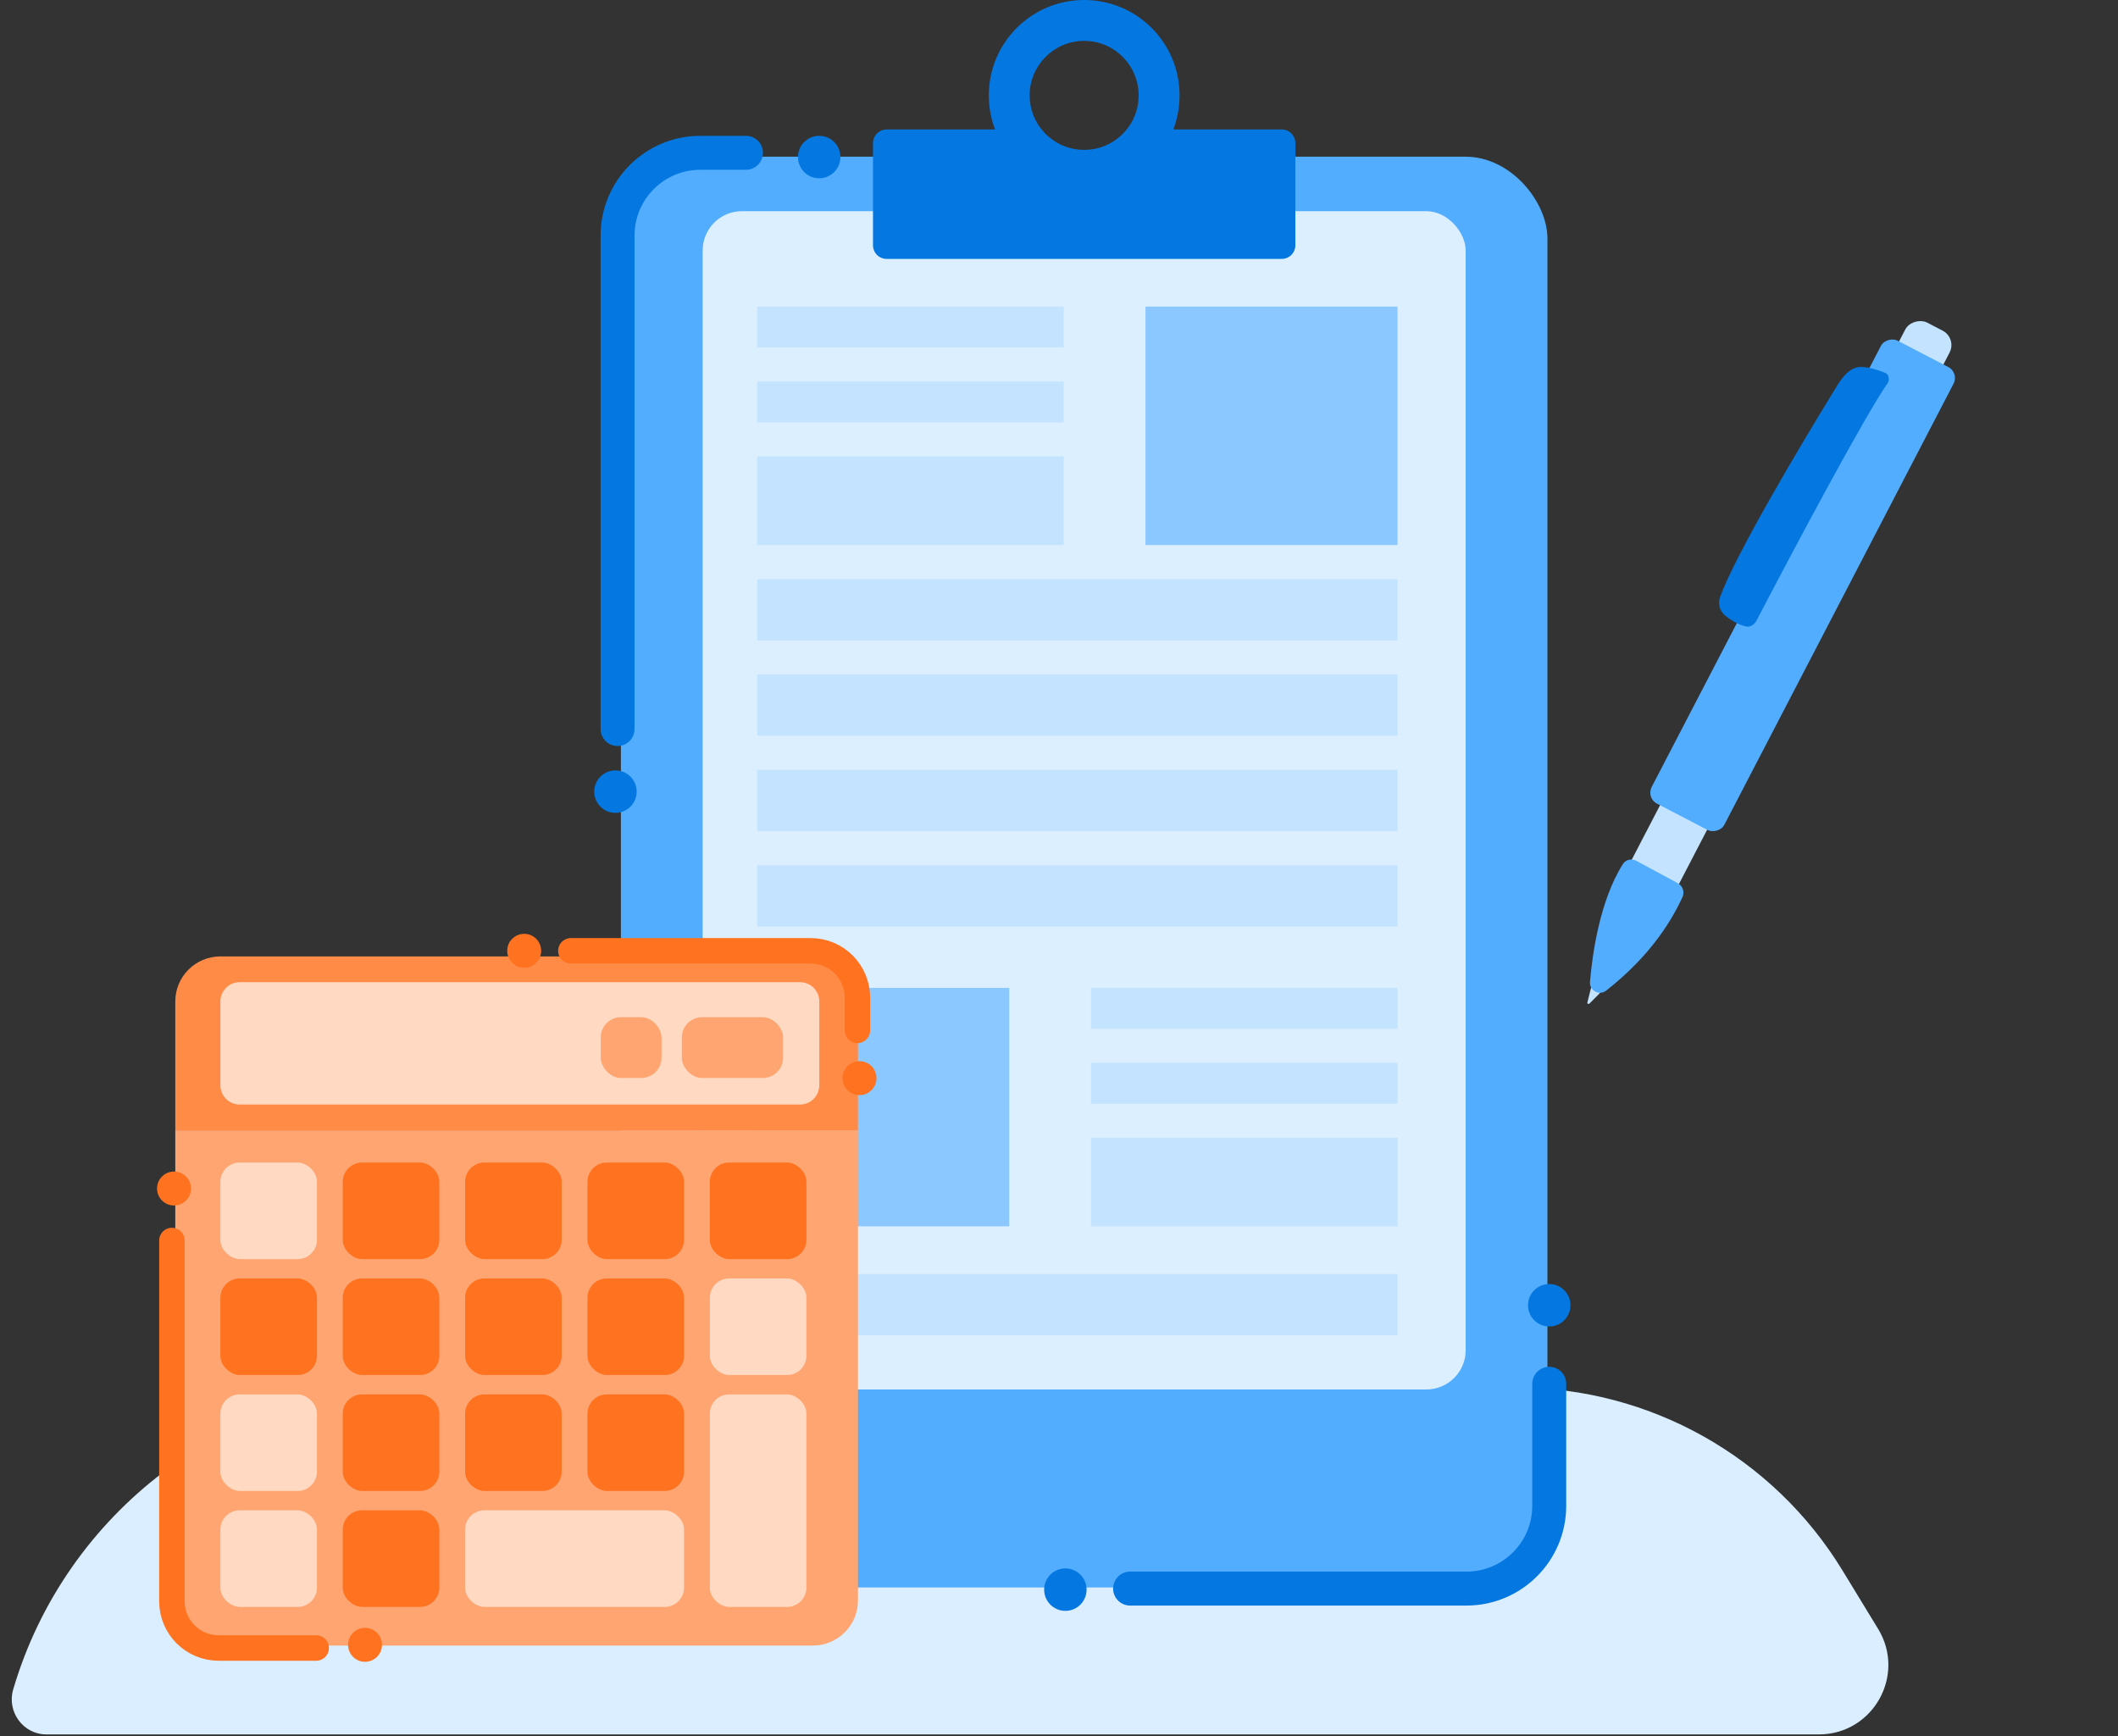 <svg width="998" height="818" viewBox="0 0 998 818" fill="none" xmlns="http://www.w3.org/2000/svg">
<rect x="0" y="0" width="998" height="818" fill="#333333" stroke="none"/>
<path d="M194.811 653.77H225.129H714.676C777.374 653.77 835.544 686.433 868.182 739.967L884.973 767.507C898.254 789.29 882.575 817.212 857.063 817.212H118.1H21.832C10.924 817.212 3.138 806.522 6.21 796.056C30.727 712.537 107.768 653.77 194.811 653.77Z" fill="#DAEEFF"/>
<rect x="292.568" y="73.836" width="436.579" height="674.129" rx="38.522" fill="#52ADFF"/>
<path d="M532.5 748.5H691C712.539 748.5 730 731.039 730 709.5V652" stroke="#0478E0" stroke-width="16" stroke-linecap="round"/>
<path d="M351.5 72L330 72C308.461 72 291 89.461 291 111L291 343.5" stroke="#0478E0" stroke-width="16" stroke-linecap="round"/>
<circle cx="290" cy="373" r="10" fill="#0478E0"/>
<circle cx="386" cy="74" r="10" fill="#0478E0"/>
<circle cx="502" cy="749" r="10" fill="#0478E0"/>
<circle cx="730" cy="615" r="10" fill="#0478E0"/>
<rect x="331.09" y="99.51" width="359.535" height="555.165" rx="18.506" fill="#DCEFFF"/>
<path fill-rule="evenodd" clip-rule="evenodd" d="M555.806 44.942C555.806 50.598 554.761 56.01 552.854 60.996H603.959C607.505 60.996 610.38 63.87 610.38 67.416V115.568C610.38 119.114 607.505 121.988 603.959 121.988H417.771C414.226 121.988 411.351 119.114 411.351 115.568V67.416C411.351 63.87 414.226 60.996 417.771 60.996H468.874C466.967 56.01 465.922 50.598 465.922 44.942C465.922 20.121 486.043 0 510.864 0C535.685 0 555.806 20.121 555.806 44.942ZM510.853 70.619C525.036 70.619 536.534 59.122 536.534 44.938C536.534 30.755 525.036 19.257 510.853 19.257C496.669 19.257 485.171 30.755 485.171 44.938C485.171 59.122 496.669 70.619 510.853 70.619Z" fill="#0478E0"/>
<rect x="539.743" y="144.457" width="118.775" height="112.355" fill="#8BC8FF"/>
<rect x="356.772" y="465.468" width="118.775" height="112.355" fill="#8BC8FF"/>
<rect x="356.772" y="144.457" width="144.456" height="19.261" fill="#C3E3FF"/>
<rect x="514.069" y="465.468" width="144.456" height="19.261" fill="#C3E3FF"/>
<rect x="356.772" y="179.763" width="144.456" height="19.261" fill="#C3E3FF"/>
<rect x="514.069" y="500.782" width="144.456" height="19.261" fill="#C3E3FF"/>
<rect x="356.772" y="215.077" width="144.456" height="41.732" fill="#C3E3FF"/>
<rect x="514.069" y="536.096" width="144.456" height="41.732" fill="#C3E3FF"/>
<rect x="356.772" y="272.864" width="301.753" height="28.891" fill="#C3E3FF"/>
<rect x="356.772" y="317.803" width="301.753" height="28.891" fill="#C3E3FF"/>
<rect x="356.772" y="362.75" width="301.753" height="28.891" fill="#C3E3FF"/>
<rect x="356.772" y="407.688" width="301.753" height="28.891" fill="#C3E3FF"/>
<rect x="356.772" y="600.299" width="301.753" height="28.891" fill="#C3E3FF"/>
<rect x="766.65" y="409.344" width="58.403" height="25.019" rx="2.513" transform="rotate(-62.538 766.65 409.344)" fill="#C3E3FF"/>
<rect x="863.287" y="221.584" width="82.395" height="23.538" rx="7.654" transform="rotate(-62.538 863.287 221.584)" fill="#C3E3FF"/>
<rect x="775.588" y="375.969" width="245.848" height="38.585" rx="5.82" transform="rotate(-62.538 775.588 375.969)" fill="#52ADFF"/>
<path d="M747.971 472.35L749.546 466.05C749.912 464.585 751.541 463.836 752.892 464.511C754.334 465.232 754.645 467.153 753.506 468.292L748.914 472.884C748.511 473.287 747.833 472.903 747.971 472.35Z" fill="#C3E3FF"/>
<path d="M790.545 416.119L771.023 405.589C768.813 404.397 766.045 404.992 764.704 407.115C753.564 424.75 750.238 450.472 749.202 462.672C749.057 464.37 749.857 465.994 751.268 466.949C752.951 468.09 755.178 468.044 756.779 466.791C779.204 449.246 788.682 431.555 792.784 422.694C793.906 420.271 792.896 417.387 790.545 416.119Z" fill="#52ADFF"/>
<path d="M822.508 295.144C818.859 294.257 815.486 292.15 812.921 290.056C810.304 287.921 809.382 284.46 810.523 281.281C817.409 262.098 847.028 211.963 865.438 182.063C868.305 177.406 871.988 172.572 877.447 172.901C881.057 173.118 885.047 174.339 888.28 175.657C890.079 176.391 890.534 178.974 889.421 180.566C878.783 195.781 845.693 257.863 827.643 292.455C826.636 294.384 824.622 295.659 822.508 295.144Z" fill="#0478E0"/>
<path d="M383.029 775.346C394.761 775.346 404.272 765.835 404.272 754.103L404.272 532.572L82.597 532.572L82.597 754.103C82.597 765.835 92.107 775.346 103.839 775.346L383.029 775.346Z" fill="#FFA571"/>
<path d="M149 776.5L103 776.5C90.85 776.5 81 766.65 81 754.5L81 584.5" stroke="#FF7320" stroke-width="12" stroke-linecap="round"/>
<circle cx="82" cy="560" r="8" fill="#FF7320"/>
<circle cx="172" cy="775" r="8" fill="#FF7320"/>
<path d="M82.591 471.882C82.591 460.15 92.102 450.64 103.834 450.64H383.024C394.756 450.64 404.266 460.15 404.266 471.882V532.576H82.591V471.882Z" fill="#FF8B46"/>
<path d="M269 448L382 448C394.15 448 404 457.85 404 470L404 485.5" stroke="#FF7320" stroke-width="12" stroke-linecap="round"/>
<circle cx="247" cy="448" r="8" fill="#FF7320"/>
<circle cx="405" cy="508" r="8" fill="#FF7320"/>
<path d="M103.835 471.882C103.835 466.854 107.911 462.778 112.939 462.778H376.956C381.984 462.778 386.06 466.854 386.06 471.882V511.333C386.06 516.361 381.984 520.437 376.956 520.437H112.939C107.911 520.437 103.835 516.361 103.835 511.333V471.882Z" fill="#FFD9C2"/>
<rect width="45.52" height="45.52" rx="9.104" transform="matrix(-4.37114e-08 -1 -1 4.37114e-08 149.356 593.269)" fill="#FFD9C2"/>
<rect width="45.52" height="45.52" rx="9.104" transform="matrix(-4.37114e-08 -1 -1 4.37114e-08 207.016 593.269)" fill="#FF7320"/>
<rect width="45.52" height="45.52" rx="9.104" transform="matrix(-4.37114e-08 -1 -1 4.37114e-08 264.668 593.269)" fill="#FF7320"/>
<rect width="45.52" height="45.52" rx="9.104" transform="matrix(-4.37114e-08 -1 -1 4.37114e-08 322.328 593.269)" fill="#FF7320"/>
<rect width="45.52" height="45.52" rx="9.104" transform="matrix(-4.37114e-08 -1 -1 4.37114e-08 379.987 593.269)" fill="#FF7320"/>
<rect width="45.52" height="45.52" rx="9.104" transform="matrix(-4.37114e-08 -1 -1 4.37114e-08 149.356 647.888)" fill="#FF7320"/>
<rect width="45.52" height="45.52" rx="9.104" transform="matrix(-4.37114e-08 -1 -1 4.37114e-08 207.016 647.888)" fill="#FF7320"/>
<rect width="45.52" height="45.52" rx="9.104" transform="matrix(-4.37114e-08 -1 -1 4.37114e-08 264.668 647.888)" fill="#FF7320"/>
<rect width="45.52" height="45.52" rx="9.104" transform="matrix(-4.37114e-08 -1 -1 4.37114e-08 322.328 647.888)" fill="#FF7320"/>
<rect width="45.52" height="45.52" rx="9.104" transform="matrix(-4.37114e-08 -1 -1 4.37114e-08 379.987 647.888)" fill="#FFD9C2"/>
<rect width="45.52" height="45.52" rx="9.104" transform="matrix(-4.37114e-08 -1 -1 4.37114e-08 149.356 702.515)" fill="#FFD9C2"/>
<rect width="45.52" height="45.52" rx="9.104" transform="matrix(-4.37114e-08 -1 -1 4.37114e-08 207.016 702.515)" fill="#FF7320"/>
<rect width="45.52" height="45.52" rx="9.104" transform="matrix(-4.37114e-08 -1 -1 4.37114e-08 264.668 702.515)" fill="#FF7320"/>
<rect width="45.52" height="45.52" rx="9.104" transform="matrix(-4.37114e-08 -1 -1 4.37114e-08 322.328 702.515)" fill="#FF7320"/>
<rect width="45.52" height="45.52" rx="9.104" transform="matrix(-4.37114e-08 -1 -1 4.37114e-08 149.356 757.142)" fill="#FFD9C2"/>
<rect width="45.52" height="45.52" rx="9.104" transform="matrix(-4.37114e-08 -1 -1 4.37114e-08 207.016 757.142)" fill="#FF7320"/>
<rect width="45.52" height="103.179" rx="9.104" transform="matrix(-4.37114e-08 -1 -1 4.37114e-08 322.328 757.142)" fill="#FFD9C2"/>
<rect width="100.144" height="45.52" rx="9.104" transform="matrix(-4.37114e-08 -1 -1 4.37114e-08 379.987 757.142)" fill="#FFD9C2"/>
<rect x="321.266" y="479.282" width="47.734" height="28.641" rx="9.547" fill="#FFA571"/>
<rect x="283.071" y="479.282" width="28.641" height="28.641" rx="9.547" fill="#FFA571"/>
</svg>
